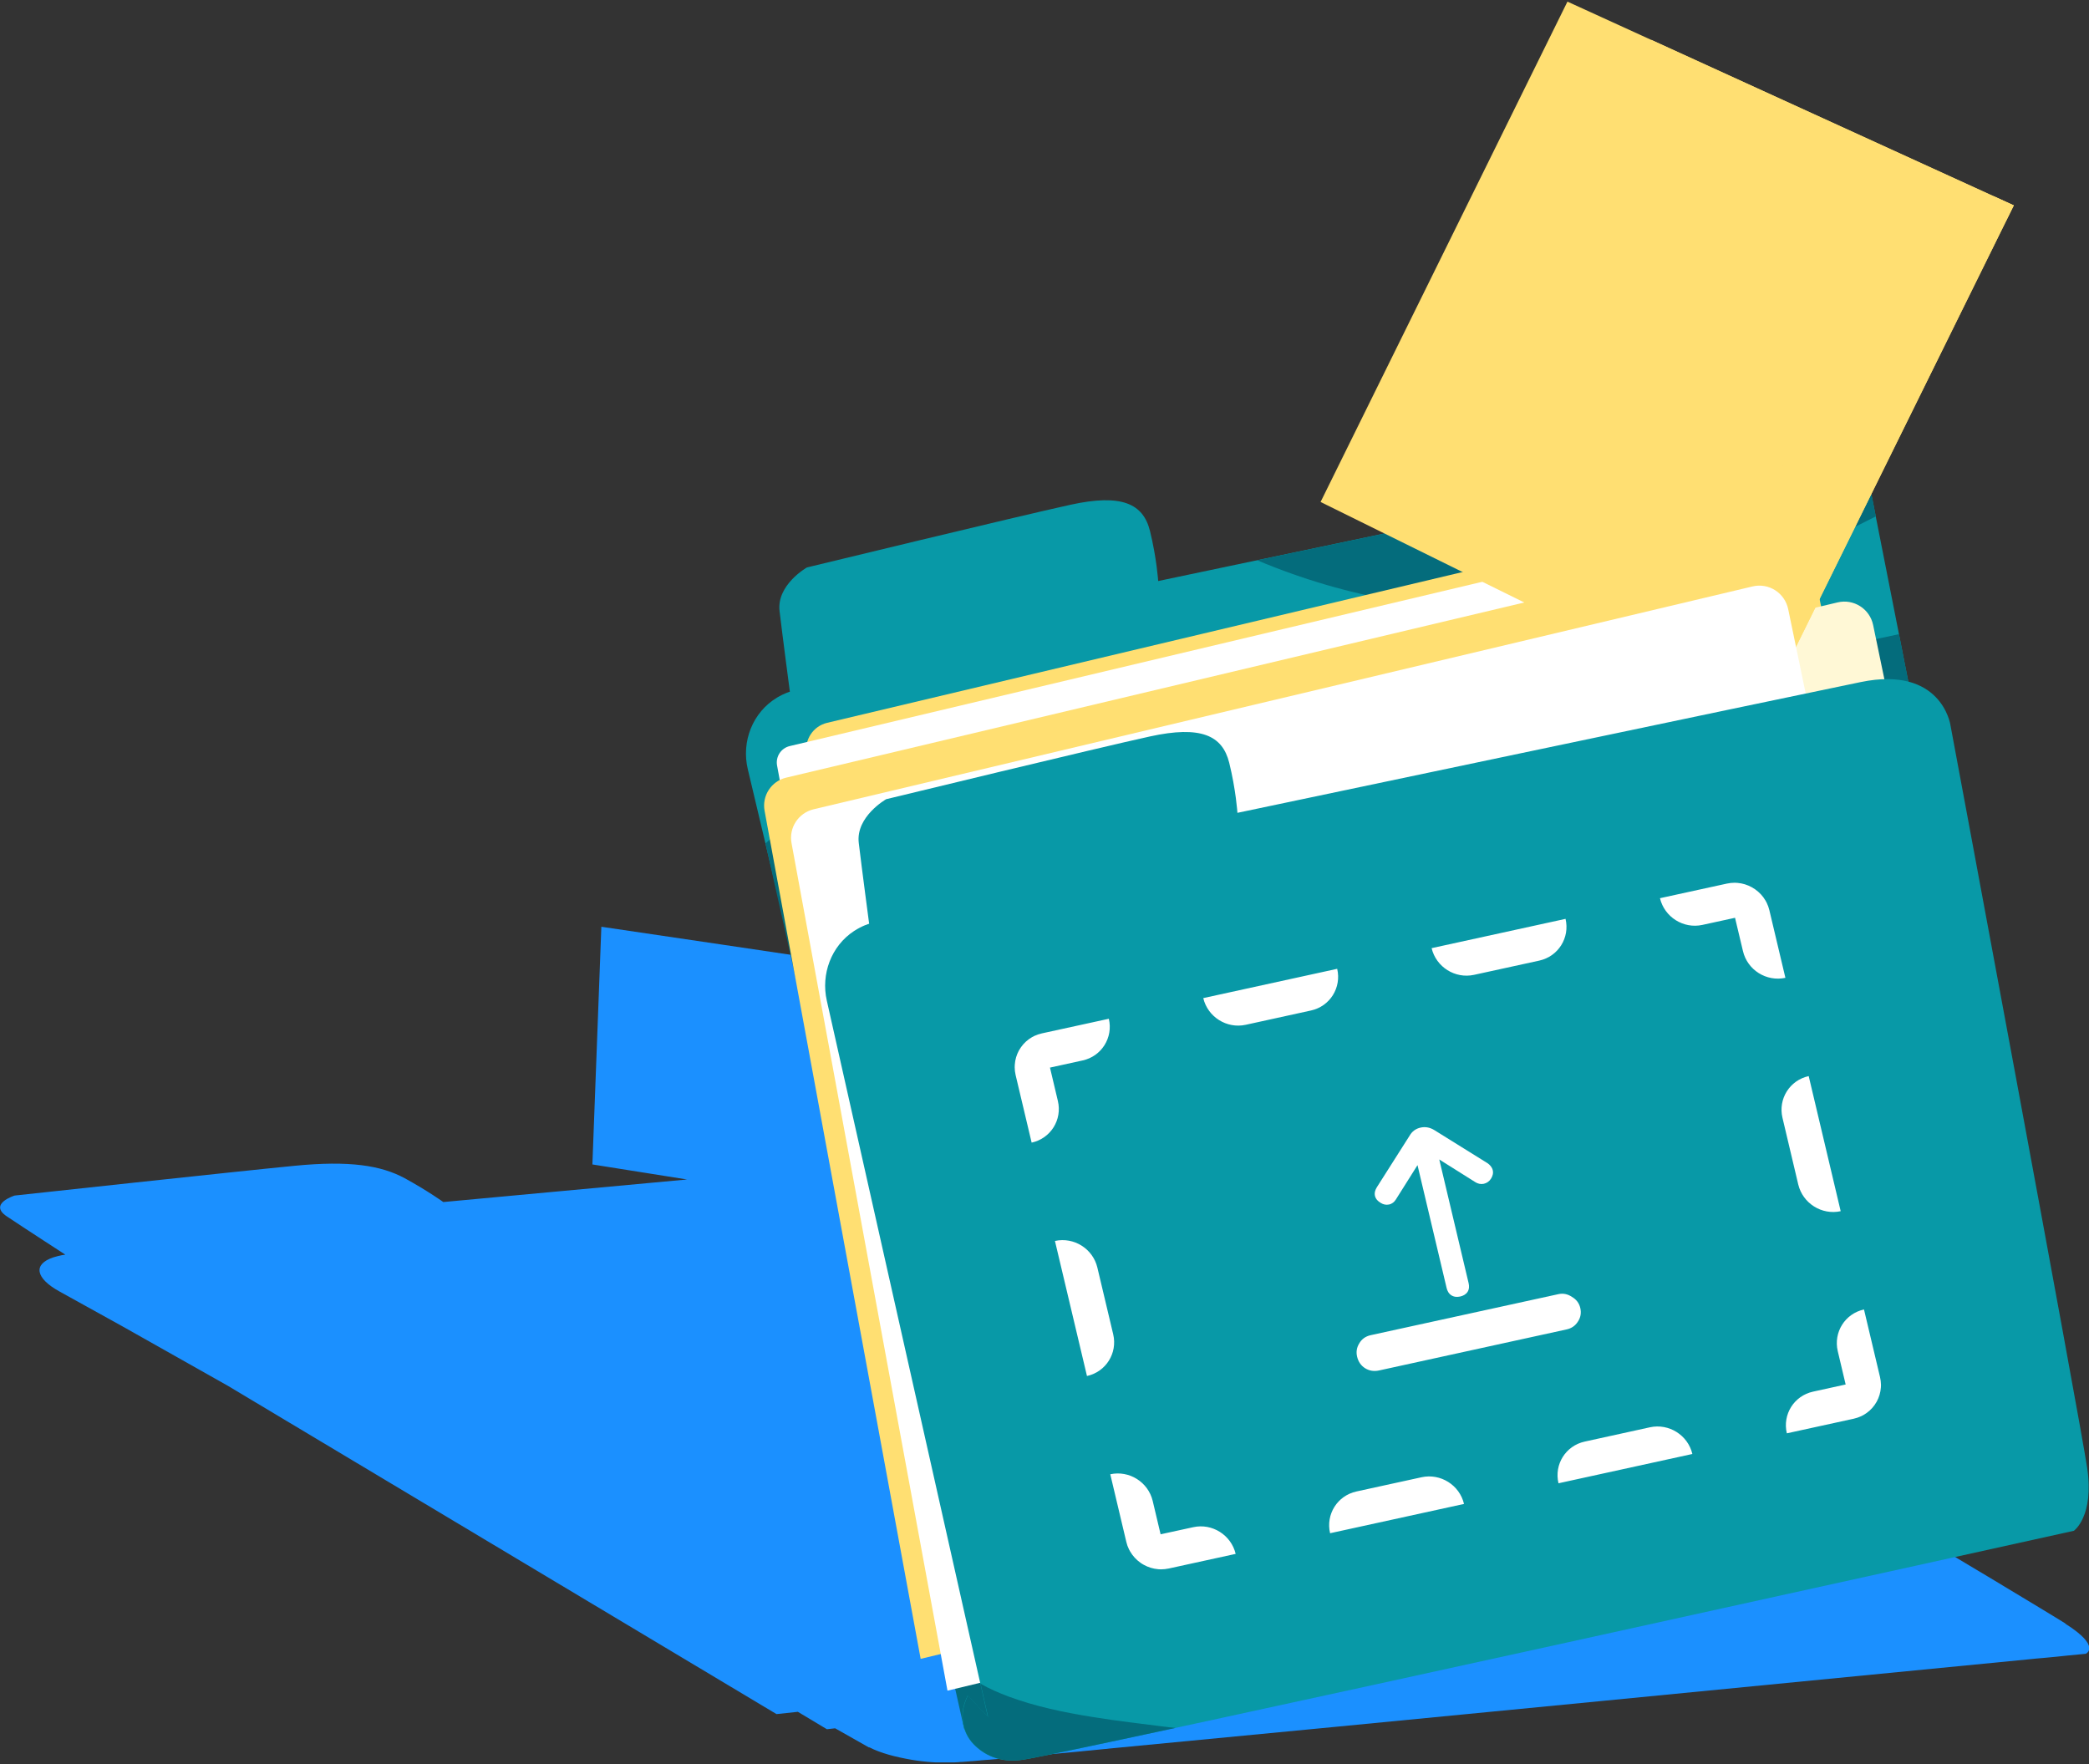 <svg width="45" height="38" viewBox="0 0 45 38" fill="none" xmlns="http://www.w3.org/2000/svg">
<rect x="0" y="0" width="45" height="38" fill="#333333" stroke="none"/>
<g clip-path="url(#clip0_4011_81887)">
<path d="M44.488 34.969C44.39 34.907 44.118 34.742 43.718 34.5C43.669 34.471 43.615 34.439 43.563 34.407C43.348 34.276 43.1 34.127 42.828 33.964C42.76 33.923 42.689 33.882 42.618 33.839C42.477 33.754 42.327 33.664 42.175 33.574C41.715 33.297 41.206 32.994 40.669 32.674C40.4 32.513 40.125 32.347 39.847 32.181C37.795 30.955 35.489 29.58 33.873 28.613C33.579 28.439 33.306 28.276 33.064 28.13C32.272 27.658 31.782 27.364 31.782 27.364C31.782 27.364 31.235 27.02 30.163 26.924C30.116 26.898 30.07 26.869 30.024 26.843C29.8 26.711 29.585 26.586 29.381 26.464C29.381 26.464 29.381 26.464 29.379 26.464C29.365 26.455 29.349 26.446 29.335 26.438C27.966 25.634 27.029 25.083 26.888 25.002L26.994 22.211L27 22.048L15.592 20.353L12.954 19.963L12.761 25.083L14.8 25.407C13.711 25.509 12.69 25.602 11.844 25.68C10.466 25.808 9.549 25.893 9.549 25.893C9.549 25.893 9.228 25.66 8.719 25.38C8.207 25.104 7.529 24.996 6.348 25.112C5.164 25.226 0.316 25.753 0.316 25.753C0.316 25.753 -0.258 25.931 0.147 26.202C0.553 26.473 1.407 27.026 1.407 27.026C1.407 27.026 1.285 27.041 1.151 27.084C0.702 27.233 0.768 27.536 1.279 27.818L2.651 28.578L4.908 29.851L16.727 36.923L17.187 36.874L17.813 37.249L17.99 37.229L18.716 37.64H18.73C18.847 37.701 18.989 37.753 19.152 37.8C19.296 37.841 19.46 37.876 19.637 37.907C19.93 37.957 20.265 37.983 20.622 37.96C20.641 37.96 20.666 37.957 20.693 37.954C20.701 37.954 20.709 37.954 20.717 37.954C20.739 37.954 20.764 37.951 20.791 37.948C20.802 37.948 20.815 37.948 20.829 37.945C20.856 37.945 20.883 37.94 20.916 37.937C20.932 37.937 20.948 37.937 20.965 37.934C20.997 37.934 21.033 37.928 21.068 37.925C21.087 37.925 21.109 37.922 21.131 37.919C21.166 37.916 21.204 37.913 21.245 37.91C21.27 37.91 21.294 37.907 21.319 37.905C21.362 37.902 21.411 37.896 21.458 37.893C21.479 37.893 21.501 37.89 21.526 37.887C21.585 37.881 21.648 37.876 21.713 37.87C21.727 37.87 21.741 37.87 21.757 37.867C21.923 37.852 22.103 37.835 22.299 37.817C22.32 37.817 22.345 37.811 22.369 37.811C22.44 37.806 22.514 37.797 22.59 37.791C22.631 37.788 22.672 37.782 22.715 37.779C22.775 37.774 22.838 37.768 22.9 37.762C22.952 37.756 23.006 37.753 23.061 37.747C23.121 37.742 23.181 37.736 23.241 37.73C23.29 37.724 23.338 37.721 23.387 37.715C23.456 37.709 23.526 37.704 23.597 37.695C23.657 37.689 23.72 37.683 23.779 37.677C23.815 37.675 23.85 37.672 23.888 37.666C29.354 37.147 40.024 36.102 43.672 35.746C43.808 35.732 43.928 35.72 44.045 35.711C44.238 35.694 44.404 35.676 44.535 35.662C44.788 35.636 44.929 35.624 44.929 35.624C44.929 35.624 45.278 35.475 44.496 34.98L44.488 34.969Z" fill="#1B90FF"/>
</g>
<path d="M17.013 14.901C17.013 14.901 16.895 14.933 16.74 15.026C16.213 15.342 15.966 15.973 16.109 16.571L20.849 36.523C20.849 36.523 21.301 37.706 21.433 37.683C22.528 37.481 44.072 32.752 44.072 32.752C44.072 32.752 44.513 32.441 44.358 31.398C44.204 30.356 40.306 10.615 40.306 10.615C40.306 10.615 40.111 9.343 38.378 9.7C36.645 10.056 24.949 12.516 24.949 12.516C24.949 12.516 24.917 12.023 24.772 11.437C24.627 10.851 24.166 10.631 23.064 10.872C21.96 11.113 17.383 12.223 17.383 12.223C17.383 12.223 16.724 12.596 16.793 13.166C16.861 13.736 17.015 14.901 17.015 14.901H17.013Z" fill="#0899A7"/>
<path d="M30.105 12.95C31.334 13.155 32.603 13.207 33.846 13.105C35.213 12.991 36.56 12.678 37.853 12.223C38.502 11.996 39.138 11.735 39.761 11.444C39.979 11.342 40.192 11.231 40.408 11.124C40.344 10.797 40.308 10.615 40.308 10.615C40.308 10.615 40.113 9.343 38.38 9.7C37.114 9.961 30.539 11.342 27.082 12.069C28.052 12.478 29.067 12.777 30.105 12.95Z" fill="#046C7C"/>
<path d="M34.063 14.566C32.907 14.632 31.747 14.666 30.588 14.68C29.439 14.694 28.292 14.671 27.142 14.68C25.359 14.694 23.565 14.866 21.839 15.334C20.215 15.773 18.657 16.488 17.337 17.54C17.042 17.776 16.755 17.903 16.49 18.169L20.769 37.239L21.432 37.68C22.532 37.517 44.071 32.749 44.071 32.749C44.071 32.749 44.512 32.438 44.357 31.395C44.242 30.611 42.007 19.241 40.907 13.66C38.656 14.162 36.362 14.435 34.063 14.569V14.566Z" fill="#046C7C"/>
<path d="M38.831 11.147C38.831 11.147 38.829 11.129 38.827 11.12L38.72 10.613L38.636 10.214C38.504 9.591 37.895 9.194 37.273 9.323L32.832 10.257C32.21 10.389 31.812 10.997 31.942 11.62L32.062 12.19L17.818 15.57C17.514 15.642 17.321 15.94 17.375 16.247L20.744 34.545L42.597 29.293L38.831 11.143V11.147Z" fill="#FFDF72"/>
<path d="M20.146 34.998L16.739 16.489C16.705 16.3 16.823 16.116 17.012 16.071L37.761 11.149C37.959 11.101 38.156 11.228 38.199 11.428L42.002 29.747" fill="white"/>
<path d="M37.891 12.206C37.887 12.151 37.88 12.097 37.867 12.042L37.746 11.547C37.612 10.997 37.058 10.661 36.508 10.795L33.676 11.486C33.126 11.62 32.79 12.174 32.924 12.723L32.978 12.944L16.936 16.751C16.615 16.826 16.411 17.141 16.47 17.464L19.832 35.733L41.685 30.481L37.891 12.206Z" fill="#FFDF72"/>
<path d="M22.241 36.762L18.881 18.507C18.82 18.175 19.029 17.855 19.358 17.776L39.585 12.976C39.932 12.894 40.278 13.115 40.35 13.464L44.096 31.511" fill="#FFF8D6"/>
<path d="M33.765 0.035L28.447 10.813L37.921 15.487L43.379 4.426L33.765 0.035Z" fill="#FFDF72"/>
<path d="M41.458 6.805C40.722 7.906 39.775 8.851 38.773 9.71C38.263 10.148 37.736 10.564 37.2 10.968C36.679 11.361 36.155 11.756 35.612 12.117C34.914 12.583 34.165 12.987 33.365 13.237L37.922 15.486L43.38 4.424L42.948 4.227C42.453 5.085 42.008 5.976 41.456 6.802L41.458 6.805Z" fill="#FFDF72"/>
<path d="M37.137 3.533C37.748 4.508 38.829 5.087 39.979 5.059C40.93 5.037 41.989 4.994 42.466 4.91C42.714 4.866 42.963 4.816 43.209 4.764L43.377 4.423L35.568 0.857C35.724 1.253 36.483 2.497 37.133 3.533H37.137Z" fill="#FFDF72"/>
<path d="M20.41 36.418L17.051 18.163C16.989 17.831 17.198 17.511 17.528 17.432L37.754 12.632C38.102 12.55 38.447 12.771 38.52 13.121L42.265 31.167" fill="white"/>
<path d="M18.724 19.898C18.724 19.898 18.579 19.937 18.397 20.055C17.906 20.377 17.681 20.984 17.811 21.556L21.279 36.983L20.846 36.52L20.802 36.622C20.668 36.945 20.727 37.322 20.97 37.572C21.186 37.794 21.525 37.983 22.036 37.906C23.135 37.742 44.675 32.974 44.675 32.974C44.675 32.974 45.115 32.663 44.961 31.621C44.806 30.578 42.013 15.607 42.013 15.607C42.013 15.607 41.817 14.335 40.084 14.692C38.351 15.049 26.656 17.509 26.656 17.509C26.656 17.509 26.624 17.016 26.479 16.43C26.333 15.844 25.872 15.623 24.77 15.864C23.666 16.105 19.09 17.215 19.09 17.215C19.09 17.215 18.431 17.588 18.499 18.158C18.567 18.728 18.722 19.893 18.722 19.893L18.724 19.898Z" fill="#0899A7"/>
<path d="M25.209 37.21C24.65 37.137 24.089 37.076 23.533 36.985C22.922 36.887 22.306 36.76 21.724 36.544C21.518 36.467 21.316 36.379 21.123 36.27L21.284 36.983L20.85 36.519L20.807 36.622C20.673 36.944 20.732 37.321 20.975 37.571C21.191 37.794 21.529 37.982 22.04 37.905C22.283 37.869 23.53 37.607 25.322 37.221C25.286 37.217 25.247 37.212 25.211 37.208L25.209 37.21Z" fill="#046C7C"/>
<path fill-rule="evenodd" clip-rule="evenodd" d="M24.95 33.802C24.839 33.793 24.733 33.76 24.638 33.707C24.613 33.694 24.589 33.678 24.566 33.662C24.478 33.599 24.402 33.518 24.346 33.422C24.336 33.406 24.327 33.389 24.319 33.372C24.294 33.322 24.275 33.269 24.262 33.212L23.917 31.757C24.325 31.668 24.734 31.925 24.831 32.332L25.001 33.05L25.704 32.897C26.112 32.807 26.521 33.065 26.618 33.472L25.176 33.787C25.119 33.799 25.062 33.805 25.007 33.805C24.988 33.804 24.969 33.804 24.95 33.802ZM31.537 32.396C31.441 31.989 31.031 31.732 30.623 31.821L29.218 32.128C28.809 32.218 28.556 32.62 28.652 33.027L31.537 32.396ZM36.456 31.32C36.36 30.913 35.95 30.656 35.542 30.745L34.137 31.053C33.728 31.142 33.475 31.544 33.572 31.951L36.456 31.32ZM38.962 23.18C38.553 23.269 38.3 23.672 38.397 24.078L38.737 25.515C38.834 25.921 39.243 26.179 39.651 26.09L38.962 23.18ZM30.839 20.424C30.936 20.831 31.345 21.088 31.753 20.999L33.159 20.692C33.567 20.602 33.82 20.2 33.724 19.793L30.839 20.424ZM25.92 21.5C26.017 21.907 26.426 22.164 26.834 22.075L28.24 21.767C28.648 21.678 28.901 21.276 28.805 20.869L25.92 21.5ZM22.223 24.613C22.632 24.524 22.885 24.122 22.788 23.715L22.618 22.997L23.321 22.843C23.729 22.754 23.982 22.352 23.886 21.945L22.443 22.26C22.387 22.273 22.333 22.291 22.283 22.314C22.266 22.323 22.249 22.331 22.233 22.34C22.137 22.395 22.057 22.468 21.995 22.556C21.979 22.578 21.964 22.602 21.95 22.626C21.899 22.72 21.867 22.825 21.86 22.934C21.858 22.953 21.858 22.972 21.858 22.99C21.858 23.046 21.865 23.102 21.878 23.158L22.223 24.613ZM22.725 26.731C23.134 26.641 23.543 26.899 23.639 27.305L23.98 28.742C24.076 29.148 23.823 29.551 23.415 29.64L22.725 26.731ZM35.758 19.348C35.855 19.755 36.264 20.013 36.673 19.923L37.375 19.77L37.546 20.488C37.642 20.895 38.051 21.152 38.46 21.063L38.115 19.608C38.102 19.552 38.082 19.498 38.058 19.448C38.049 19.431 38.04 19.414 38.031 19.398C37.975 19.302 37.899 19.221 37.81 19.158C37.787 19.142 37.763 19.127 37.738 19.113C37.643 19.06 37.537 19.027 37.426 19.018C37.408 19.016 37.389 19.015 37.37 19.015C37.314 19.015 37.257 19.021 37.201 19.033L35.758 19.348ZM40.153 28.207C39.745 28.296 39.492 28.698 39.588 29.105L39.758 29.823L39.056 29.977C38.647 30.066 38.394 30.468 38.491 30.875L39.933 30.56C39.99 30.547 40.043 30.529 40.093 30.506C40.11 30.497 40.127 30.489 40.143 30.48C40.239 30.425 40.32 30.352 40.382 30.264C40.398 30.242 40.413 30.218 40.426 30.194C40.478 30.101 40.509 29.996 40.517 29.886C40.518 29.867 40.519 29.849 40.519 29.83C40.518 29.774 40.511 29.718 40.498 29.662L40.153 28.207Z" fill="white"/>
<path fill-rule="evenodd" clip-rule="evenodd" d="M32.042 25.055L32.04 25.054L30.902 24.346L30.902 24.346C30.809 24.287 30.707 24.266 30.602 24.289C30.497 24.312 30.417 24.372 30.364 24.465L29.66 25.573L29.66 25.573C29.625 25.628 29.603 25.693 29.619 25.762C29.636 25.83 29.685 25.878 29.742 25.911C29.796 25.945 29.857 25.96 29.922 25.946C29.987 25.932 30.035 25.892 30.069 25.838L30.535 25.098L31.162 27.744C31.177 27.806 31.207 27.866 31.266 27.903C31.325 27.94 31.392 27.941 31.455 27.928C31.517 27.914 31.577 27.884 31.614 27.827C31.65 27.769 31.651 27.702 31.636 27.64L31.004 24.976L31.78 25.464C31.834 25.498 31.897 25.514 31.962 25.5C32.029 25.485 32.082 25.447 32.118 25.39C32.152 25.336 32.172 25.273 32.156 25.207C32.14 25.141 32.095 25.092 32.042 25.055Z" fill="white"/>
<path fill-rule="evenodd" clip-rule="evenodd" d="M33.57 27.877C33.673 27.854 33.773 27.875 33.861 27.936C33.955 27.989 34.017 28.07 34.041 28.173C34.067 28.281 34.049 28.384 33.987 28.473C33.932 28.559 33.851 28.614 33.75 28.636L29.706 29.521C29.599 29.544 29.498 29.53 29.407 29.473C29.316 29.416 29.259 29.33 29.234 29.224C29.21 29.123 29.225 29.027 29.279 28.94C29.332 28.845 29.417 28.785 29.526 28.761L33.57 27.877Z" fill="white"/>
<defs>
<clipPath id="clip0_4011_81887">
<rect width="45" height="18" fill="white" transform="translate(0 19.963)"/>
</clipPath>
</defs>
</svg>
